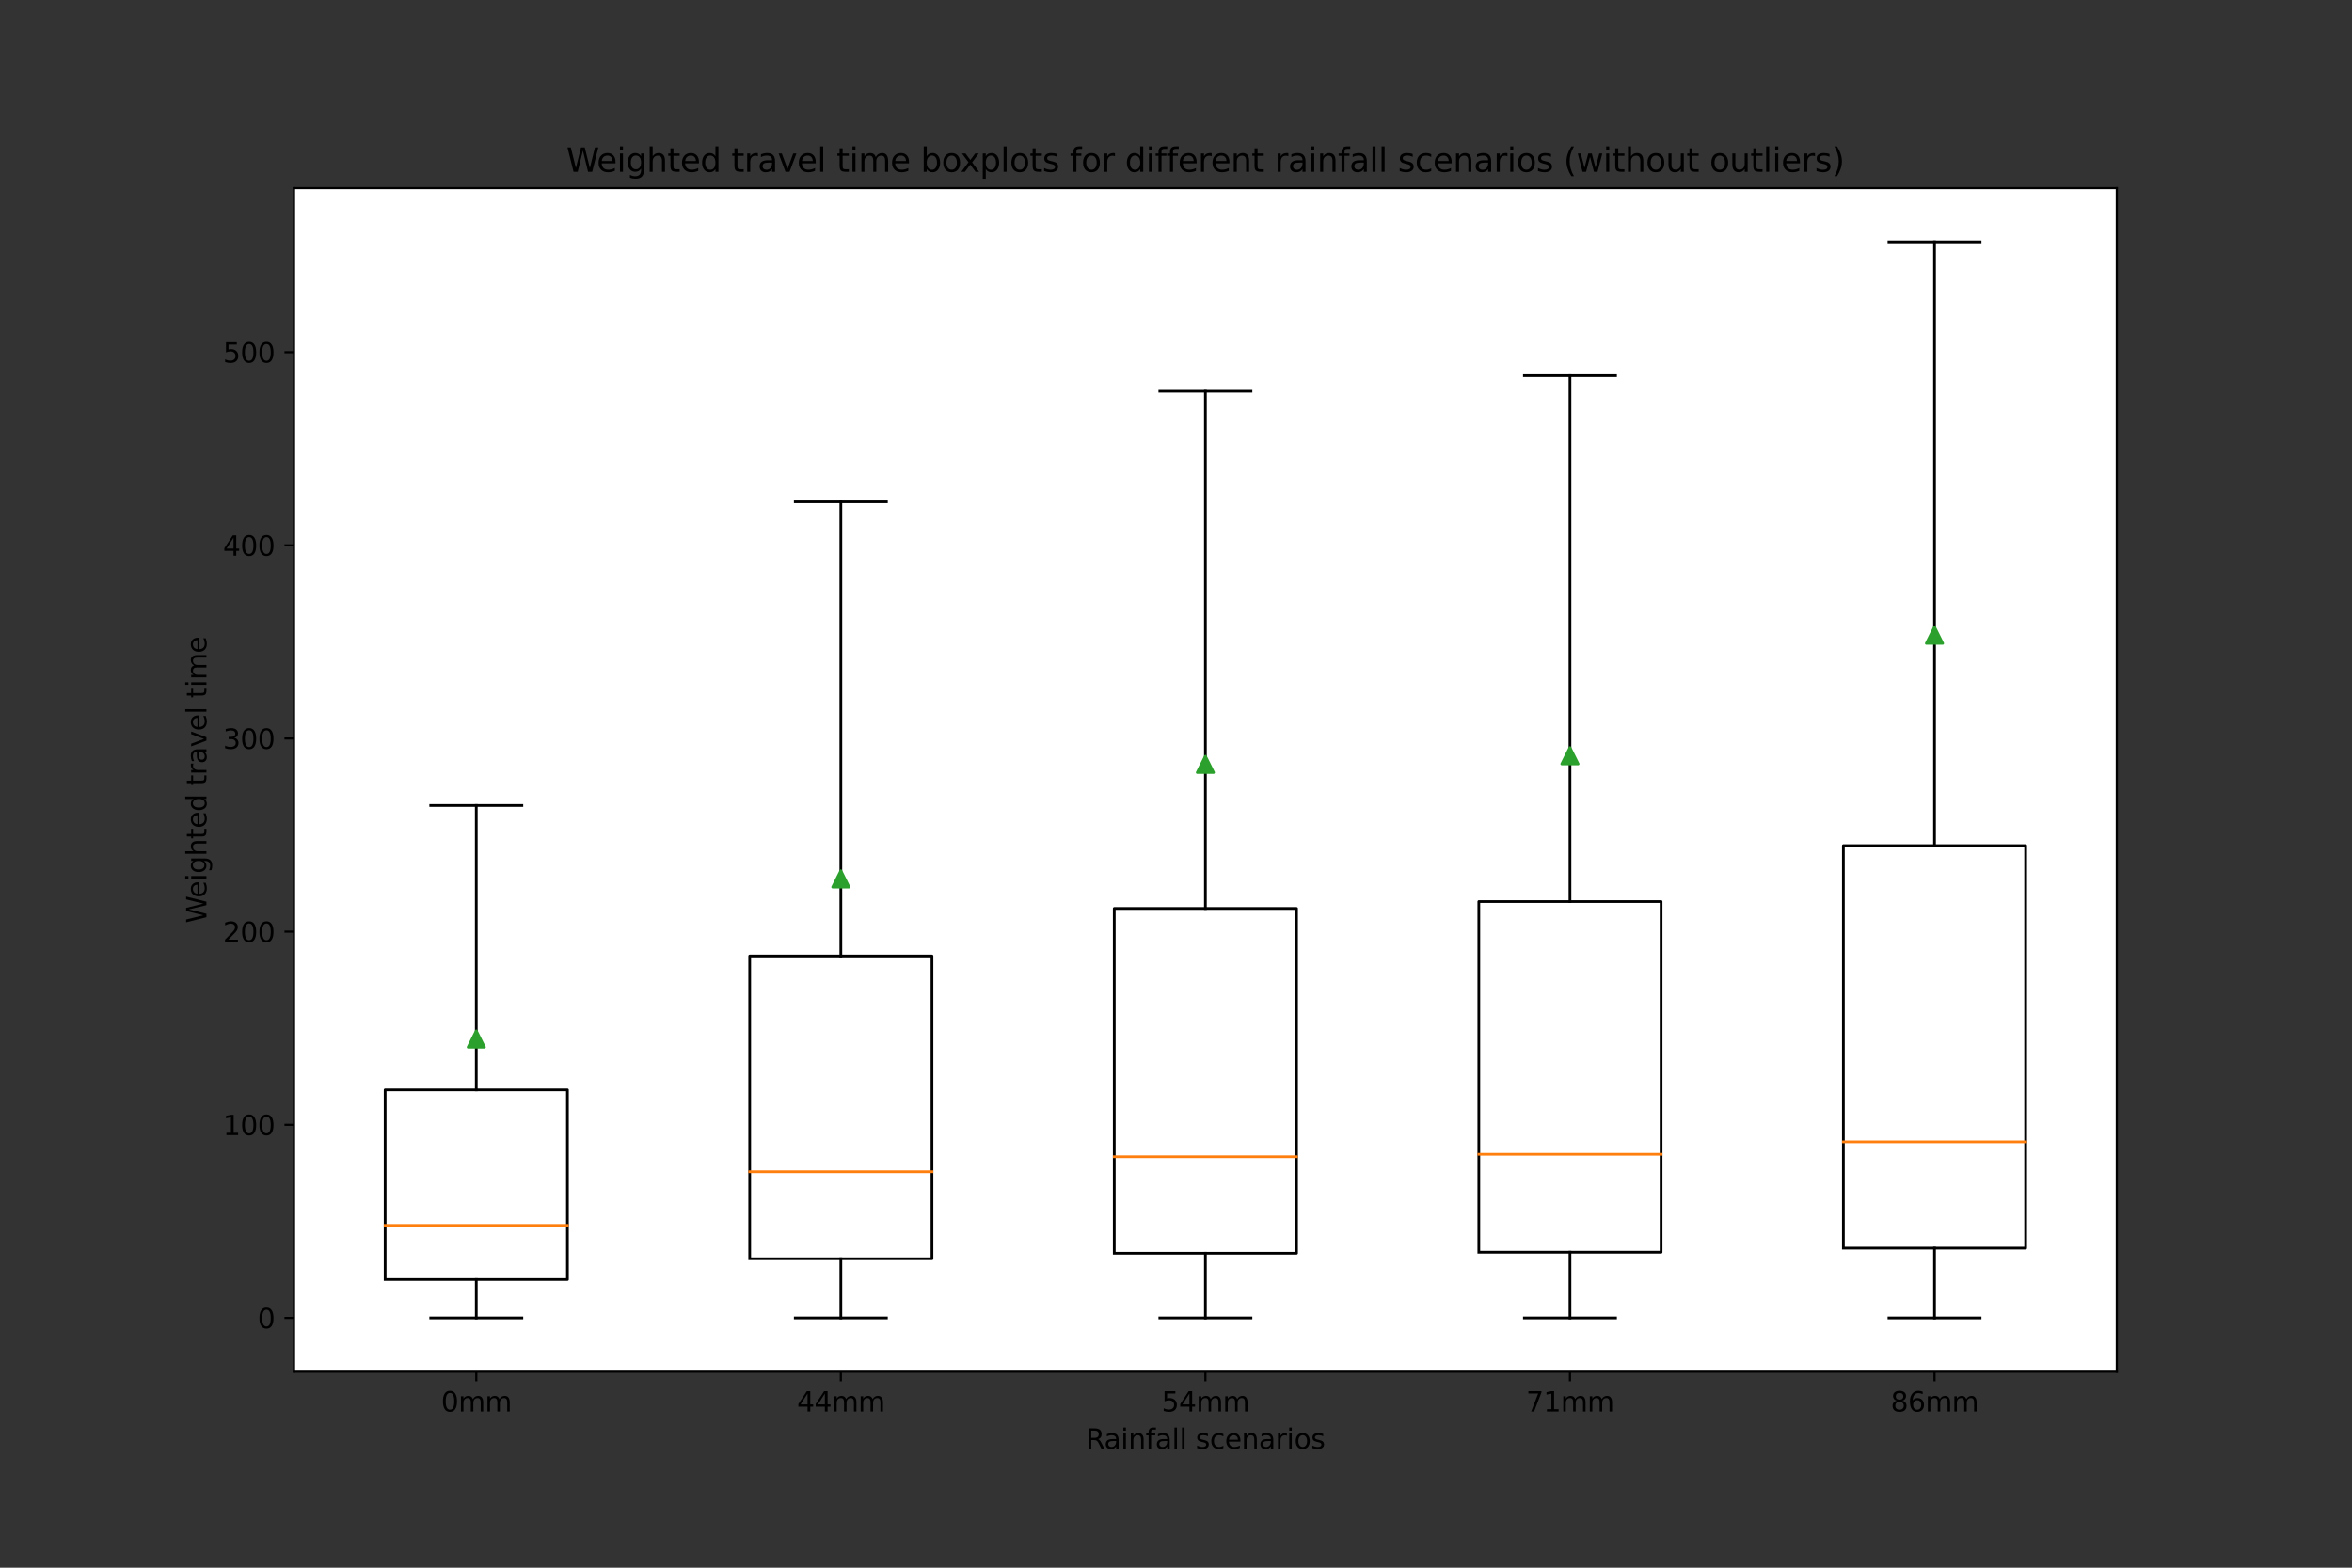 <svg xmlns="http://www.w3.org/2000/svg" xmlns:xlink="http://www.w3.org/1999/xlink" width="1152" height="768" version="1.1" viewBox="0 0 864 576"><rect x="0" y="0" width="864" height="576" fill="#333333" stroke="none"/><defs><style type="text/css">*{stroke-linecap:butt;stroke-linejoin:round}</style></defs><g id="figure_1"><g id="patch_1"><path d="M 0 576 L 864 576 L 864 0 L 0 0 z" style="fill:none"/></g><g id="axes_1"><g id="patch_2"><path d="M 108 504 L 777.6 504 L 777.6 69.12 L 108 69.12 z" style="fill:#fff"/></g><g id="matplotlib.axis_1"><g id="xtick_1"><g id="line2d_1"><defs><path id="m47d820e6d0" d="M 0 0 L 0 3.5" style="stroke:#000;stroke-width:.8"/></defs><g><use style="stroke:#000;stroke-width:.8" x="174.96" y="504" xlink:href="#m47d820e6d0"/></g></g><g id="text_1"><g transform="translate(162.038 518.598)scale(0.1 -0.1)"><defs><path id="DejaVuSans-30" d="M 2034 4250 Q 1547 4250 1301 3770 Q 1056 3291 1056 2328 Q 1056 1369 1301 889 Q 1547 409 2034 409 Q 2525 409 2770 889 Q 3016 1369 3016 2328 Q 3016 3291 2770 3770 Q 2525 4250 2034 4250 z M 2034 4750 Q 2819 4750 3233 4129 Q 3647 3509 3647 2328 Q 3647 1150 3233 529 Q 2819 -91 2034 -91 Q 1250 -91 836 529 Q 422 1150 422 2328 Q 422 3509 836 4129 Q 1250 4750 2034 4750 z" transform="scale(0.016)"/><path id="DejaVuSans-6d" d="M 3328 2828 Q 3544 3216 3844 3400 Q 4144 3584 4550 3584 Q 5097 3584 5394 3201 Q 5691 2819 5691 2113 L 5691 0 L 5113 0 L 5113 2094 Q 5113 2597 4934 2840 Q 4756 3084 4391 3084 Q 3944 3084 3684 2787 Q 3425 2491 3425 1978 L 3425 0 L 2847 0 L 2847 2094 Q 2847 2600 2669 2842 Q 2491 3084 2119 3084 Q 1678 3084 1418 2786 Q 1159 2488 1159 1978 L 1159 0 L 581 0 L 581 3500 L 1159 3500 L 1159 2956 Q 1356 3278 1631 3431 Q 1906 3584 2284 3584 Q 2666 3584 2933 3390 Q 3200 3197 3328 2828 z" transform="scale(0.016)"/></defs><use xlink:href="#DejaVuSans-30"/><use x="63.623" xlink:href="#DejaVuSans-6d"/><use x="161.035" xlink:href="#DejaVuSans-6d"/></g></g></g><g id="xtick_2"><g id="line2d_2"><g><use style="stroke:#000;stroke-width:.8" x="308.88" y="504" xlink:href="#m47d820e6d0"/></g></g><g id="text_2"><g transform="translate(292.777 518.598)scale(0.1 -0.1)"><defs><path id="DejaVuSans-34" d="M 2419 4116 L 825 1625 L 2419 1625 L 2419 4116 z M 2253 4666 L 3047 4666 L 3047 1625 L 3713 1625 L 3713 1100 L 3047 1100 L 3047 0 L 2419 0 L 2419 1100 L 313 1100 L 313 1709 L 2253 4666 z" transform="scale(0.016)"/></defs><use xlink:href="#DejaVuSans-34"/><use x="63.623" xlink:href="#DejaVuSans-34"/><use x="127.246" xlink:href="#DejaVuSans-6d"/><use x="224.658" xlink:href="#DejaVuSans-6d"/></g></g></g><g id="xtick_3"><g id="line2d_3"><g><use style="stroke:#000;stroke-width:.8" x="442.8" y="504" xlink:href="#m47d820e6d0"/></g></g><g id="text_3"><g transform="translate(426.697 518.598)scale(0.1 -0.1)"><defs><path id="DejaVuSans-35" d="M 691 4666 L 3169 4666 L 3169 4134 L 1269 4134 L 1269 2991 Q 1406 3038 1543 3061 Q 1681 3084 1819 3084 Q 2600 3084 3056 2656 Q 3513 2228 3513 1497 Q 3513 744 3044 326 Q 2575 -91 1722 -91 Q 1428 -91 1123 -41 Q 819 9 494 109 L 494 744 Q 775 591 1075 516 Q 1375 441 1709 441 Q 2250 441 2565 725 Q 2881 1009 2881 1497 Q 2881 1984 2565 2268 Q 2250 2553 1709 2553 Q 1456 2553 1204 2497 Q 953 2441 691 2322 L 691 4666 z" transform="scale(0.016)"/></defs><use xlink:href="#DejaVuSans-35"/><use x="63.623" xlink:href="#DejaVuSans-34"/><use x="127.246" xlink:href="#DejaVuSans-6d"/><use x="224.658" xlink:href="#DejaVuSans-6d"/></g></g></g><g id="xtick_4"><g id="line2d_4"><g><use style="stroke:#000;stroke-width:.8" x="576.72" y="504" xlink:href="#m47d820e6d0"/></g></g><g id="text_4"><g transform="translate(560.617 518.598)scale(0.1 -0.1)"><defs><path id="DejaVuSans-37" d="M 525 4666 L 3525 4666 L 3525 4397 L 1831 0 L 1172 0 L 2766 4134 L 525 4134 L 525 4666 z" transform="scale(0.016)"/><path id="DejaVuSans-31" d="M 794 531 L 1825 531 L 1825 4091 L 703 3866 L 703 4441 L 1819 4666 L 2450 4666 L 2450 531 L 3481 531 L 3481 0 L 794 0 L 794 531 z" transform="scale(0.016)"/></defs><use xlink:href="#DejaVuSans-37"/><use x="63.623" xlink:href="#DejaVuSans-31"/><use x="127.246" xlink:href="#DejaVuSans-6d"/><use x="224.658" xlink:href="#DejaVuSans-6d"/></g></g></g><g id="xtick_5"><g id="line2d_5"><g><use style="stroke:#000;stroke-width:.8" x="710.64" y="504" xlink:href="#m47d820e6d0"/></g></g><g id="text_5"><g transform="translate(694.537 518.598)scale(0.1 -0.1)"><defs><path id="DejaVuSans-38" d="M 2034 2216 Q 1584 2216 1326 1975 Q 1069 1734 1069 1313 Q 1069 891 1326 650 Q 1584 409 2034 409 Q 2484 409 2743 651 Q 3003 894 3003 1313 Q 3003 1734 2745 1975 Q 2488 2216 2034 2216 z M 1403 2484 Q 997 2584 770 2862 Q 544 3141 544 3541 Q 544 4100 942 4425 Q 1341 4750 2034 4750 Q 2731 4750 3128 4425 Q 3525 4100 3525 3541 Q 3525 3141 3298 2862 Q 3072 2584 2669 2484 Q 3125 2378 3379 2068 Q 3634 1759 3634 1313 Q 3634 634 3220 271 Q 2806 -91 2034 -91 Q 1263 -91 848 271 Q 434 634 434 1313 Q 434 1759 690 2068 Q 947 2378 1403 2484 z M 1172 3481 Q 1172 3119 1398 2916 Q 1625 2713 2034 2713 Q 2441 2713 2670 2916 Q 2900 3119 2900 3481 Q 2900 3844 2670 4047 Q 2441 4250 2034 4250 Q 1625 4250 1398 4047 Q 1172 3844 1172 3481 z" transform="scale(0.016)"/><path id="DejaVuSans-36" d="M 2113 2584 Q 1688 2584 1439 2293 Q 1191 2003 1191 1497 Q 1191 994 1439 701 Q 1688 409 2113 409 Q 2538 409 2786 701 Q 3034 994 3034 1497 Q 3034 2003 2786 2293 Q 2538 2584 2113 2584 z M 3366 4563 L 3366 3988 Q 3128 4100 2886 4159 Q 2644 4219 2406 4219 Q 1781 4219 1451 3797 Q 1122 3375 1075 2522 Q 1259 2794 1537 2939 Q 1816 3084 2150 3084 Q 2853 3084 3261 2657 Q 3669 2231 3669 1497 Q 3669 778 3244 343 Q 2819 -91 2113 -91 Q 1303 -91 875 529 Q 447 1150 447 2328 Q 447 3434 972 4092 Q 1497 4750 2381 4750 Q 2619 4750 2861 4703 Q 3103 4656 3366 4563 z" transform="scale(0.016)"/></defs><use xlink:href="#DejaVuSans-38"/><use x="63.623" xlink:href="#DejaVuSans-36"/><use x="127.246" xlink:href="#DejaVuSans-6d"/><use x="224.658" xlink:href="#DejaVuSans-6d"/></g></g></g><g id="text_6"><g transform="translate(398.853 532.277)scale(0.1 -0.1)"><defs><path id="DejaVuSans-52" d="M 2841 2188 Q 3044 2119 3236 1894 Q 3428 1669 3622 1275 L 4263 0 L 3584 0 L 2988 1197 Q 2756 1666 2539 1819 Q 2322 1972 1947 1972 L 1259 1972 L 1259 0 L 628 0 L 628 4666 L 2053 4666 Q 2853 4666 3247 4331 Q 3641 3997 3641 3322 Q 3641 2881 3436 2590 Q 3231 2300 2841 2188 z M 1259 4147 L 1259 2491 L 2053 2491 Q 2509 2491 2742 2702 Q 2975 2913 2975 3322 Q 2975 3731 2742 3939 Q 2509 4147 2053 4147 L 1259 4147 z" transform="scale(0.016)"/><path id="DejaVuSans-61" d="M 2194 1759 Q 1497 1759 1228 1600 Q 959 1441 959 1056 Q 959 750 1161 570 Q 1363 391 1709 391 Q 2188 391 2477 730 Q 2766 1069 2766 1631 L 2766 1759 L 2194 1759 z M 3341 1997 L 3341 0 L 2766 0 L 2766 531 Q 2569 213 2275 61 Q 1981 -91 1556 -91 Q 1019 -91 701 211 Q 384 513 384 1019 Q 384 1609 779 1909 Q 1175 2209 1959 2209 L 2766 2209 L 2766 2266 Q 2766 2663 2505 2880 Q 2244 3097 1772 3097 Q 1472 3097 1187 3025 Q 903 2953 641 2809 L 641 3341 Q 956 3463 1253 3523 Q 1550 3584 1831 3584 Q 2591 3584 2966 3190 Q 3341 2797 3341 1997 z" transform="scale(0.016)"/><path id="DejaVuSans-69" d="M 603 3500 L 1178 3500 L 1178 0 L 603 0 L 603 3500 z M 603 4863 L 1178 4863 L 1178 4134 L 603 4134 L 603 4863 z" transform="scale(0.016)"/><path id="DejaVuSans-6e" d="M 3513 2113 L 3513 0 L 2938 0 L 2938 2094 Q 2938 2591 2744 2837 Q 2550 3084 2163 3084 Q 1697 3084 1428 2787 Q 1159 2491 1159 1978 L 1159 0 L 581 0 L 581 3500 L 1159 3500 L 1159 2956 Q 1366 3272 1645 3428 Q 1925 3584 2291 3584 Q 2894 3584 3203 3211 Q 3513 2838 3513 2113 z" transform="scale(0.016)"/><path id="DejaVuSans-66" d="M 2375 4863 L 2375 4384 L 1825 4384 Q 1516 4384 1395 4259 Q 1275 4134 1275 3809 L 1275 3500 L 2222 3500 L 2222 3053 L 1275 3053 L 1275 0 L 697 0 L 697 3053 L 147 3053 L 147 3500 L 697 3500 L 697 3744 Q 697 4328 969 4595 Q 1241 4863 1831 4863 L 2375 4863 z" transform="scale(0.016)"/><path id="DejaVuSans-6c" d="M 603 4863 L 1178 4863 L 1178 0 L 603 0 L 603 4863 z" transform="scale(0.016)"/><path id="DejaVuSans-20" transform="scale(0.016)"/><path id="DejaVuSans-73" d="M 2834 3397 L 2834 2853 Q 2591 2978 2328 3040 Q 2066 3103 1784 3103 Q 1356 3103 1142 2972 Q 928 2841 928 2578 Q 928 2378 1081 2264 Q 1234 2150 1697 2047 L 1894 2003 Q 2506 1872 2764 1633 Q 3022 1394 3022 966 Q 3022 478 2636 193 Q 2250 -91 1575 -91 Q 1294 -91 989 -36 Q 684 19 347 128 L 347 722 Q 666 556 975 473 Q 1284 391 1588 391 Q 1994 391 2212 530 Q 2431 669 2431 922 Q 2431 1156 2273 1281 Q 2116 1406 1581 1522 L 1381 1569 Q 847 1681 609 1914 Q 372 2147 372 2553 Q 372 3047 722 3315 Q 1072 3584 1716 3584 Q 2034 3584 2315 3537 Q 2597 3491 2834 3397 z" transform="scale(0.016)"/><path id="DejaVuSans-63" d="M 3122 3366 L 3122 2828 Q 2878 2963 2633 3030 Q 2388 3097 2138 3097 Q 1578 3097 1268 2742 Q 959 2388 959 1747 Q 959 1106 1268 751 Q 1578 397 2138 397 Q 2388 397 2633 464 Q 2878 531 3122 666 L 3122 134 Q 2881 22 2623 -34 Q 2366 -91 2075 -91 Q 1284 -91 818 406 Q 353 903 353 1747 Q 353 2603 823 3093 Q 1294 3584 2113 3584 Q 2378 3584 2631 3529 Q 2884 3475 3122 3366 z" transform="scale(0.016)"/><path id="DejaVuSans-65" d="M 3597 1894 L 3597 1613 L 953 1613 Q 991 1019 1311 708 Q 1631 397 2203 397 Q 2534 397 2845 478 Q 3156 559 3463 722 L 3463 178 Q 3153 47 2828 -22 Q 2503 -91 2169 -91 Q 1331 -91 842 396 Q 353 884 353 1716 Q 353 2575 817 3079 Q 1281 3584 2069 3584 Q 2775 3584 3186 3129 Q 3597 2675 3597 1894 z M 3022 2063 Q 3016 2534 2758 2815 Q 2500 3097 2075 3097 Q 1594 3097 1305 2825 Q 1016 2553 972 2059 L 3022 2063 z" transform="scale(0.016)"/><path id="DejaVuSans-72" d="M 2631 2963 Q 2534 3019 2420 3045 Q 2306 3072 2169 3072 Q 1681 3072 1420 2755 Q 1159 2438 1159 1844 L 1159 0 L 581 0 L 581 3500 L 1159 3500 L 1159 2956 Q 1341 3275 1631 3429 Q 1922 3584 2338 3584 Q 2397 3584 2469 3576 Q 2541 3569 2628 3553 L 2631 2963 z" transform="scale(0.016)"/><path id="DejaVuSans-6f" d="M 1959 3097 Q 1497 3097 1228 2736 Q 959 2375 959 1747 Q 959 1119 1226 758 Q 1494 397 1959 397 Q 2419 397 2687 759 Q 2956 1122 2956 1747 Q 2956 2369 2687 2733 Q 2419 3097 1959 3097 z M 1959 3584 Q 2709 3584 3137 3096 Q 3566 2609 3566 1747 Q 3566 888 3137 398 Q 2709 -91 1959 -91 Q 1206 -91 779 398 Q 353 888 353 1747 Q 353 2609 779 3096 Q 1206 3584 1959 3584 z" transform="scale(0.016)"/></defs><use xlink:href="#DejaVuSans-52"/><use x="67.232" xlink:href="#DejaVuSans-61"/><use x="128.512" xlink:href="#DejaVuSans-69"/><use x="156.295" xlink:href="#DejaVuSans-6e"/><use x="219.674" xlink:href="#DejaVuSans-66"/><use x="254.879" xlink:href="#DejaVuSans-61"/><use x="316.158" xlink:href="#DejaVuSans-6c"/><use x="343.941" xlink:href="#DejaVuSans-6c"/><use x="371.725" xlink:href="#DejaVuSans-20"/><use x="403.512" xlink:href="#DejaVuSans-73"/><use x="455.611" xlink:href="#DejaVuSans-63"/><use x="510.592" xlink:href="#DejaVuSans-65"/><use x="572.115" xlink:href="#DejaVuSans-6e"/><use x="635.494" xlink:href="#DejaVuSans-61"/><use x="696.773" xlink:href="#DejaVuSans-72"/><use x="737.887" xlink:href="#DejaVuSans-69"/><use x="765.67" xlink:href="#DejaVuSans-6f"/><use x="826.852" xlink:href="#DejaVuSans-73"/></g></g></g><g id="matplotlib.axis_2"><g id="ytick_1"><g id="line2d_6"><defs><path id="m24c59dc4fb" d="M 0 0 L -3.5 0" style="stroke:#000;stroke-width:.8"/></defs><g><use style="stroke:#000;stroke-width:.8" x="108" y="484.233" xlink:href="#m24c59dc4fb"/></g></g><g id="text_7"><g transform="translate(94.638 488.032)scale(0.1 -0.1)"><use xlink:href="#DejaVuSans-30"/></g></g></g><g id="ytick_2"><g id="line2d_7"><g><use style="stroke:#000;stroke-width:.8" x="108" y="413.269" xlink:href="#m24c59dc4fb"/></g></g><g id="text_8"><g transform="translate(81.912 417.068)scale(0.1 -0.1)"><use xlink:href="#DejaVuSans-31"/><use x="63.623" xlink:href="#DejaVuSans-30"/><use x="127.246" xlink:href="#DejaVuSans-30"/></g></g></g><g id="ytick_3"><g id="line2d_8"><g><use style="stroke:#000;stroke-width:.8" x="108" y="342.305" xlink:href="#m24c59dc4fb"/></g></g><g id="text_9"><g transform="translate(81.912 346.104)scale(0.1 -0.1)"><defs><path id="DejaVuSans-32" d="M 1228 531 L 3431 531 L 3431 0 L 469 0 L 469 531 Q 828 903 1448 1529 Q 2069 2156 2228 2338 Q 2531 2678 2651 2914 Q 2772 3150 2772 3378 Q 2772 3750 2511 3984 Q 2250 4219 1831 4219 Q 1534 4219 1204 4116 Q 875 4013 500 3803 L 500 4441 Q 881 4594 1212 4672 Q 1544 4750 1819 4750 Q 2544 4750 2975 4387 Q 3406 4025 3406 3419 Q 3406 3131 3298 2873 Q 3191 2616 2906 2266 Q 2828 2175 2409 1742 Q 1991 1309 1228 531 z" transform="scale(0.016)"/></defs><use xlink:href="#DejaVuSans-32"/><use x="63.623" xlink:href="#DejaVuSans-30"/><use x="127.246" xlink:href="#DejaVuSans-30"/></g></g></g><g id="ytick_4"><g id="line2d_9"><g><use style="stroke:#000;stroke-width:.8" x="108" y="271.34" xlink:href="#m24c59dc4fb"/></g></g><g id="text_10"><g transform="translate(81.912 275.14)scale(0.1 -0.1)"><defs><path id="DejaVuSans-33" d="M 2597 2516 Q 3050 2419 3304 2112 Q 3559 1806 3559 1356 Q 3559 666 3084 287 Q 2609 -91 1734 -91 Q 1441 -91 1130 -33 Q 819 25 488 141 L 488 750 Q 750 597 1062 519 Q 1375 441 1716 441 Q 2309 441 2620 675 Q 2931 909 2931 1356 Q 2931 1769 2642 2001 Q 2353 2234 1838 2234 L 1294 2234 L 1294 2753 L 1863 2753 Q 2328 2753 2575 2939 Q 2822 3125 2822 3475 Q 2822 3834 2567 4026 Q 2313 4219 1838 4219 Q 1578 4219 1281 4162 Q 984 4106 628 3988 L 628 4550 Q 988 4650 1302 4700 Q 1616 4750 1894 4750 Q 2613 4750 3031 4423 Q 3450 4097 3450 3541 Q 3450 3153 3228 2886 Q 3006 2619 2597 2516 z" transform="scale(0.016)"/></defs><use xlink:href="#DejaVuSans-33"/><use x="63.623" xlink:href="#DejaVuSans-30"/><use x="127.246" xlink:href="#DejaVuSans-30"/></g></g></g><g id="ytick_5"><g id="line2d_10"><g><use style="stroke:#000;stroke-width:.8" x="108" y="200.376" xlink:href="#m24c59dc4fb"/></g></g><g id="text_11"><g transform="translate(81.912 204.176)scale(0.1 -0.1)"><use xlink:href="#DejaVuSans-34"/><use x="63.623" xlink:href="#DejaVuSans-30"/><use x="127.246" xlink:href="#DejaVuSans-30"/></g></g></g><g id="ytick_6"><g id="line2d_11"><g><use style="stroke:#000;stroke-width:.8" x="108" y="129.412" xlink:href="#m24c59dc4fb"/></g></g><g id="text_12"><g transform="translate(81.912 133.212)scale(0.1 -0.1)"><use xlink:href="#DejaVuSans-35"/><use x="63.623" xlink:href="#DejaVuSans-30"/><use x="127.246" xlink:href="#DejaVuSans-30"/></g></g></g><g id="text_13"><g transform="translate(75.833 339.208)rotate(-90)scale(0.1 -0.1)"><defs><path id="DejaVuSans-57" d="M 213 4666 L 850 4666 L 1831 722 L 2809 4666 L 3519 4666 L 4500 722 L 5478 4666 L 6119 4666 L 4947 0 L 4153 0 L 3169 4050 L 2175 0 L 1381 0 L 213 4666 z" transform="scale(0.016)"/><path id="DejaVuSans-67" d="M 2906 1791 Q 2906 2416 2648 2759 Q 2391 3103 1925 3103 Q 1463 3103 1205 2759 Q 947 2416 947 1791 Q 947 1169 1205 825 Q 1463 481 1925 481 Q 2391 481 2648 825 Q 2906 1169 2906 1791 z M 3481 434 Q 3481 -459 3084 -895 Q 2688 -1331 1869 -1331 Q 1566 -1331 1297 -1286 Q 1028 -1241 775 -1147 L 775 -588 Q 1028 -725 1275 -790 Q 1522 -856 1778 -856 Q 2344 -856 2625 -561 Q 2906 -266 2906 331 L 2906 616 Q 2728 306 2450 153 Q 2172 0 1784 0 Q 1141 0 747 490 Q 353 981 353 1791 Q 353 2603 747 3093 Q 1141 3584 1784 3584 Q 2172 3584 2450 3431 Q 2728 3278 2906 2969 L 2906 3500 L 3481 3500 L 3481 434 z" transform="scale(0.016)"/><path id="DejaVuSans-68" d="M 3513 2113 L 3513 0 L 2938 0 L 2938 2094 Q 2938 2591 2744 2837 Q 2550 3084 2163 3084 Q 1697 3084 1428 2787 Q 1159 2491 1159 1978 L 1159 0 L 581 0 L 581 4863 L 1159 4863 L 1159 2956 Q 1366 3272 1645 3428 Q 1925 3584 2291 3584 Q 2894 3584 3203 3211 Q 3513 2838 3513 2113 z" transform="scale(0.016)"/><path id="DejaVuSans-74" d="M 1172 4494 L 1172 3500 L 2356 3500 L 2356 3053 L 1172 3053 L 1172 1153 Q 1172 725 1289 603 Q 1406 481 1766 481 L 2356 481 L 2356 0 L 1766 0 Q 1100 0 847 248 Q 594 497 594 1153 L 594 3053 L 172 3053 L 172 3500 L 594 3500 L 594 4494 L 1172 4494 z" transform="scale(0.016)"/><path id="DejaVuSans-64" d="M 2906 2969 L 2906 4863 L 3481 4863 L 3481 0 L 2906 0 L 2906 525 Q 2725 213 2448 61 Q 2172 -91 1784 -91 Q 1150 -91 751 415 Q 353 922 353 1747 Q 353 2572 751 3078 Q 1150 3584 1784 3584 Q 2172 3584 2448 3432 Q 2725 3281 2906 2969 z M 947 1747 Q 947 1113 1208 752 Q 1469 391 1925 391 Q 2381 391 2643 752 Q 2906 1113 2906 1747 Q 2906 2381 2643 2742 Q 2381 3103 1925 3103 Q 1469 3103 1208 2742 Q 947 2381 947 1747 z" transform="scale(0.016)"/><path id="DejaVuSans-76" d="M 191 3500 L 800 3500 L 1894 563 L 2988 3500 L 3597 3500 L 2284 0 L 1503 0 L 191 3500 z" transform="scale(0.016)"/></defs><use xlink:href="#DejaVuSans-57"/><use x="93.002" xlink:href="#DejaVuSans-65"/><use x="154.525" xlink:href="#DejaVuSans-69"/><use x="182.309" xlink:href="#DejaVuSans-67"/><use x="245.785" xlink:href="#DejaVuSans-68"/><use x="309.164" xlink:href="#DejaVuSans-74"/><use x="348.373" xlink:href="#DejaVuSans-65"/><use x="409.896" xlink:href="#DejaVuSans-64"/><use x="473.373" xlink:href="#DejaVuSans-20"/><use x="505.16" xlink:href="#DejaVuSans-74"/><use x="544.369" xlink:href="#DejaVuSans-72"/><use x="585.482" xlink:href="#DejaVuSans-61"/><use x="646.762" xlink:href="#DejaVuSans-76"/><use x="705.941" xlink:href="#DejaVuSans-65"/><use x="767.465" xlink:href="#DejaVuSans-6c"/><use x="795.248" xlink:href="#DejaVuSans-20"/><use x="827.035" xlink:href="#DejaVuSans-74"/><use x="866.244" xlink:href="#DejaVuSans-69"/><use x="894.027" xlink:href="#DejaVuSans-6d"/><use x="991.439" xlink:href="#DejaVuSans-65"/></g></g></g><g id="line2d_12"><path d="M 141.48 470.117 L 208.44 470.117 L 208.44 400.451 L 141.48 400.451 L 141.48 470.117" clip-path="url(#p8a1480845d)" style="fill:none;stroke:#000;stroke-linecap:square"/></g><g id="line2d_13"><path d="M 174.96 470.117 L 174.96 484.233" clip-path="url(#p8a1480845d)" style="fill:none;stroke:#000;stroke-linecap:square"/></g><g id="line2d_14"><path d="M 174.96 400.451 L 174.96 295.952" clip-path="url(#p8a1480845d)" style="fill:none;stroke:#000;stroke-linecap:square"/></g><g id="line2d_15"><path d="M 158.22 484.233 L 191.7 484.233" clip-path="url(#p8a1480845d)" style="fill:none;stroke:#000;stroke-linecap:square"/></g><g id="line2d_16"><path d="M 158.22 295.952 L 191.7 295.952" clip-path="url(#p8a1480845d)" style="fill:none;stroke:#000;stroke-linecap:square"/></g><g id="line2d_17"><path d="M 275.4 462.495 L 342.36 462.495 L 342.36 351.246 L 275.4 351.246 L 275.4 462.495" clip-path="url(#p8a1480845d)" style="fill:none;stroke:#000;stroke-linecap:square"/></g><g id="line2d_18"><path d="M 308.88 462.495 L 308.88 484.233" clip-path="url(#p8a1480845d)" style="fill:none;stroke:#000;stroke-linecap:square"/></g><g id="line2d_19"><path d="M 308.88 351.246 L 308.88 184.372" clip-path="url(#p8a1480845d)" style="fill:none;stroke:#000;stroke-linecap:square"/></g><g id="line2d_20"><path d="M 292.14 484.233 L 325.62 484.233" clip-path="url(#p8a1480845d)" style="fill:none;stroke:#000;stroke-linecap:square"/></g><g id="line2d_21"><path d="M 292.14 184.372 L 325.62 184.372" clip-path="url(#p8a1480845d)" style="fill:none;stroke:#000;stroke-linecap:square"/></g><g id="line2d_22"><path d="M 409.32 460.46 L 476.28 460.46 L 476.28 333.781 L 409.32 333.781 L 409.32 460.46" clip-path="url(#p8a1480845d)" style="fill:none;stroke:#000;stroke-linecap:square"/></g><g id="line2d_23"><path d="M 442.8 460.46 L 442.8 484.233" clip-path="url(#p8a1480845d)" style="fill:none;stroke:#000;stroke-linecap:square"/></g><g id="line2d_24"><path d="M 442.8 333.781 L 442.8 143.762" clip-path="url(#p8a1480845d)" style="fill:none;stroke:#000;stroke-linecap:square"/></g><g id="line2d_25"><path d="M 426.06 484.233 L 459.54 484.233" clip-path="url(#p8a1480845d)" style="fill:none;stroke:#000;stroke-linecap:square"/></g><g id="line2d_26"><path d="M 426.06 143.762 L 459.54 143.762" clip-path="url(#p8a1480845d)" style="fill:none;stroke:#000;stroke-linecap:square"/></g><g id="line2d_27"><path d="M 543.24 460.084 L 610.2 460.084 L 610.2 331.263 L 543.24 331.263 L 543.24 460.084" clip-path="url(#p8a1480845d)" style="fill:none;stroke:#000;stroke-linecap:square"/></g><g id="line2d_28"><path d="M 576.72 460.084 L 576.72 484.233" clip-path="url(#p8a1480845d)" style="fill:none;stroke:#000;stroke-linecap:square"/></g><g id="line2d_29"><path d="M 576.72 331.263 L 576.72 138.032" clip-path="url(#p8a1480845d)" style="fill:none;stroke:#000;stroke-linecap:square"/></g><g id="line2d_30"><path d="M 559.98 484.233 L 593.46 484.233" clip-path="url(#p8a1480845d)" style="fill:none;stroke:#000;stroke-linecap:square"/></g><g id="line2d_31"><path d="M 559.98 138.032 L 593.46 138.032" clip-path="url(#p8a1480845d)" style="fill:none;stroke:#000;stroke-linecap:square"/></g><g id="line2d_32"><path d="M 677.16 458.588 L 744.12 458.588 L 744.12 310.707 L 677.16 310.707 L 677.16 458.588" clip-path="url(#p8a1480845d)" style="fill:none;stroke:#000;stroke-linecap:square"/></g><g id="line2d_33"><path d="M 710.64 458.588 L 710.64 484.233" clip-path="url(#p8a1480845d)" style="fill:none;stroke:#000;stroke-linecap:square"/></g><g id="line2d_34"><path d="M 710.64 310.707 L 710.64 88.887" clip-path="url(#p8a1480845d)" style="fill:none;stroke:#000;stroke-linecap:square"/></g><g id="line2d_35"><path d="M 693.9 484.233 L 727.38 484.233" clip-path="url(#p8a1480845d)" style="fill:none;stroke:#000;stroke-linecap:square"/></g><g id="line2d_36"><path d="M 693.9 88.887 L 727.38 88.887" clip-path="url(#p8a1480845d)" style="fill:none;stroke:#000;stroke-linecap:square"/></g><g id="line2d_37"><path d="M 141.48 450.231 L 208.44 450.231" clip-path="url(#p8a1480845d)" style="fill:none;stroke:#ff7f0e;stroke-linecap:square"/></g><g id="line2d_38"><defs><path id="m520369f9a5" d="M 0 -3 L -3 3 L 3 3 z" style="stroke:#2ca02c;stroke-linejoin:miter"/></defs><g clip-path="url(#p8a1480845d)"><use style="fill:#2ca02c;stroke:#2ca02c;stroke-linejoin:miter" x="174.96" y="381.753" xlink:href="#m520369f9a5"/></g></g><g id="line2d_39"><path d="M 275.4 430.528 L 342.36 430.528" clip-path="url(#p8a1480845d)" style="fill:none;stroke:#ff7f0e;stroke-linecap:square"/></g><g id="line2d_40"><g clip-path="url(#p8a1480845d)"><use style="fill:#2ca02c;stroke:#2ca02c;stroke-linejoin:miter" x="308.88" y="322.923" xlink:href="#m520369f9a5"/></g></g><g id="line2d_41"><path d="M 409.32 425.008 L 476.28 425.008" clip-path="url(#p8a1480845d)" style="fill:none;stroke:#ff7f0e;stroke-linecap:square"/></g><g id="line2d_42"><g clip-path="url(#p8a1480845d)"><use style="fill:#2ca02c;stroke:#2ca02c;stroke-linejoin:miter" x="442.8" y="280.848" xlink:href="#m520369f9a5"/></g></g><g id="line2d_43"><path d="M 543.24 424.113 L 610.2 424.113" clip-path="url(#p8a1480845d)" style="fill:none;stroke:#ff7f0e;stroke-linecap:square"/></g><g id="line2d_44"><g clip-path="url(#p8a1480845d)"><use style="fill:#2ca02c;stroke:#2ca02c;stroke-linejoin:miter" x="576.72" y="277.683" xlink:href="#m520369f9a5"/></g></g><g id="line2d_45"><path d="M 677.16 419.552 L 744.12 419.552" clip-path="url(#p8a1480845d)" style="fill:none;stroke:#ff7f0e;stroke-linecap:square"/></g><g id="line2d_46"><g clip-path="url(#p8a1480845d)"><use style="fill:#2ca02c;stroke:#2ca02c;stroke-linejoin:miter" x="710.64" y="233.407" xlink:href="#m520369f9a5"/></g></g><g id="patch_3"><path d="M 108 504 L 108 69.12" style="fill:none;stroke:#000;stroke-linecap:square;stroke-linejoin:miter;stroke-width:.8"/></g><g id="patch_4"><path d="M 777.6 504 L 777.6 69.12" style="fill:none;stroke:#000;stroke-linecap:square;stroke-linejoin:miter;stroke-width:.8"/></g><g id="patch_5"><path d="M 108 504 L 777.6 504" style="fill:none;stroke:#000;stroke-linecap:square;stroke-linejoin:miter;stroke-width:.8"/></g><g id="patch_6"><path d="M 108 69.12 L 777.6 69.12" style="fill:none;stroke:#000;stroke-linecap:square;stroke-linejoin:miter;stroke-width:.8"/></g><g id="text_14"><g transform="translate(208.042 63.12)scale(0.12 -0.12)"><defs><path id="DejaVuSans-62" d="M 3116 1747 Q 3116 2381 2855 2742 Q 2594 3103 2138 3103 Q 1681 3103 1420 2742 Q 1159 2381 1159 1747 Q 1159 1113 1420 752 Q 1681 391 2138 391 Q 2594 391 2855 752 Q 3116 1113 3116 1747 z M 1159 2969 Q 1341 3281 1617 3432 Q 1894 3584 2278 3584 Q 2916 3584 3314 3078 Q 3713 2572 3713 1747 Q 3713 922 3314 415 Q 2916 -91 2278 -91 Q 1894 -91 1617 61 Q 1341 213 1159 525 L 1159 0 L 581 0 L 581 4863 L 1159 4863 L 1159 2969 z" transform="scale(0.016)"/><path id="DejaVuSans-78" d="M 3513 3500 L 2247 1797 L 3578 0 L 2900 0 L 1881 1375 L 863 0 L 184 0 L 1544 1831 L 300 3500 L 978 3500 L 1906 2253 L 2834 3500 L 3513 3500 z" transform="scale(0.016)"/><path id="DejaVuSans-70" d="M 1159 525 L 1159 -1331 L 581 -1331 L 581 3500 L 1159 3500 L 1159 2969 Q 1341 3281 1617 3432 Q 1894 3584 2278 3584 Q 2916 3584 3314 3078 Q 3713 2572 3713 1747 Q 3713 922 3314 415 Q 2916 -91 2278 -91 Q 1894 -91 1617 61 Q 1341 213 1159 525 z M 3116 1747 Q 3116 2381 2855 2742 Q 2594 3103 2138 3103 Q 1681 3103 1420 2742 Q 1159 2381 1159 1747 Q 1159 1113 1420 752 Q 1681 391 2138 391 Q 2594 391 2855 752 Q 3116 1113 3116 1747 z" transform="scale(0.016)"/><path id="DejaVuSans-28" d="M 1984 4856 Q 1566 4138 1362 3434 Q 1159 2731 1159 2009 Q 1159 1288 1364 580 Q 1569 -128 1984 -844 L 1484 -844 Q 1016 -109 783 600 Q 550 1309 550 2009 Q 550 2706 781 3412 Q 1013 4119 1484 4856 L 1984 4856 z" transform="scale(0.016)"/><path id="DejaVuSans-77" d="M 269 3500 L 844 3500 L 1563 769 L 2278 3500 L 2956 3500 L 3675 769 L 4391 3500 L 4966 3500 L 4050 0 L 3372 0 L 2619 2869 L 1863 0 L 1184 0 L 269 3500 z" transform="scale(0.016)"/><path id="DejaVuSans-75" d="M 544 1381 L 544 3500 L 1119 3500 L 1119 1403 Q 1119 906 1312 657 Q 1506 409 1894 409 Q 2359 409 2629 706 Q 2900 1003 2900 1516 L 2900 3500 L 3475 3500 L 3475 0 L 2900 0 L 2900 538 Q 2691 219 2414 64 Q 2138 -91 1772 -91 Q 1169 -91 856 284 Q 544 659 544 1381 z M 1991 3584 L 1991 3584 z" transform="scale(0.016)"/><path id="DejaVuSans-29" d="M 513 4856 L 1013 4856 Q 1481 4119 1714 3412 Q 1947 2706 1947 2009 Q 1947 1309 1714 600 Q 1481 -109 1013 -844 L 513 -844 Q 928 -128 1133 580 Q 1338 1288 1338 2009 Q 1338 2731 1133 3434 Q 928 4138 513 4856 z" transform="scale(0.016)"/></defs><use xlink:href="#DejaVuSans-57"/><use x="93.002" xlink:href="#DejaVuSans-65"/><use x="154.525" xlink:href="#DejaVuSans-69"/><use x="182.309" xlink:href="#DejaVuSans-67"/><use x="245.785" xlink:href="#DejaVuSans-68"/><use x="309.164" xlink:href="#DejaVuSans-74"/><use x="348.373" xlink:href="#DejaVuSans-65"/><use x="409.896" xlink:href="#DejaVuSans-64"/><use x="473.373" xlink:href="#DejaVuSans-20"/><use x="505.16" xlink:href="#DejaVuSans-74"/><use x="544.369" xlink:href="#DejaVuSans-72"/><use x="585.482" xlink:href="#DejaVuSans-61"/><use x="646.762" xlink:href="#DejaVuSans-76"/><use x="705.941" xlink:href="#DejaVuSans-65"/><use x="767.465" xlink:href="#DejaVuSans-6c"/><use x="795.248" xlink:href="#DejaVuSans-20"/><use x="827.035" xlink:href="#DejaVuSans-74"/><use x="866.244" xlink:href="#DejaVuSans-69"/><use x="894.027" xlink:href="#DejaVuSans-6d"/><use x="991.439" xlink:href="#DejaVuSans-65"/><use x="1052.963" xlink:href="#DejaVuSans-20"/><use x="1084.75" xlink:href="#DejaVuSans-62"/><use x="1148.227" xlink:href="#DejaVuSans-6f"/><use x="1206.283" xlink:href="#DejaVuSans-78"/><use x="1265.463" xlink:href="#DejaVuSans-70"/><use x="1328.939" xlink:href="#DejaVuSans-6c"/><use x="1356.723" xlink:href="#DejaVuSans-6f"/><use x="1417.904" xlink:href="#DejaVuSans-74"/><use x="1457.113" xlink:href="#DejaVuSans-73"/><use x="1509.213" xlink:href="#DejaVuSans-20"/><use x="1541" xlink:href="#DejaVuSans-66"/><use x="1576.205" xlink:href="#DejaVuSans-6f"/><use x="1637.387" xlink:href="#DejaVuSans-72"/><use x="1678.5" xlink:href="#DejaVuSans-20"/><use x="1710.287" xlink:href="#DejaVuSans-64"/><use x="1773.764" xlink:href="#DejaVuSans-69"/><use x="1801.547" xlink:href="#DejaVuSans-66"/><use x="1836.752" xlink:href="#DejaVuSans-66"/><use x="1871.957" xlink:href="#DejaVuSans-65"/><use x="1933.48" xlink:href="#DejaVuSans-72"/><use x="1972.344" xlink:href="#DejaVuSans-65"/><use x="2033.867" xlink:href="#DejaVuSans-6e"/><use x="2097.246" xlink:href="#DejaVuSans-74"/><use x="2136.455" xlink:href="#DejaVuSans-20"/><use x="2168.242" xlink:href="#DejaVuSans-72"/><use x="2209.355" xlink:href="#DejaVuSans-61"/><use x="2270.635" xlink:href="#DejaVuSans-69"/><use x="2298.418" xlink:href="#DejaVuSans-6e"/><use x="2361.797" xlink:href="#DejaVuSans-66"/><use x="2397.002" xlink:href="#DejaVuSans-61"/><use x="2458.281" xlink:href="#DejaVuSans-6c"/><use x="2486.064" xlink:href="#DejaVuSans-6c"/><use x="2513.848" xlink:href="#DejaVuSans-20"/><use x="2545.635" xlink:href="#DejaVuSans-73"/><use x="2597.734" xlink:href="#DejaVuSans-63"/><use x="2652.715" xlink:href="#DejaVuSans-65"/><use x="2714.238" xlink:href="#DejaVuSans-6e"/><use x="2777.617" xlink:href="#DejaVuSans-61"/><use x="2838.896" xlink:href="#DejaVuSans-72"/><use x="2880.01" xlink:href="#DejaVuSans-69"/><use x="2907.793" xlink:href="#DejaVuSans-6f"/><use x="2968.975" xlink:href="#DejaVuSans-73"/><use x="3021.074" xlink:href="#DejaVuSans-20"/><use x="3052.861" xlink:href="#DejaVuSans-28"/><use x="3091.875" xlink:href="#DejaVuSans-77"/><use x="3173.662" xlink:href="#DejaVuSans-69"/><use x="3201.445" xlink:href="#DejaVuSans-74"/><use x="3240.654" xlink:href="#DejaVuSans-68"/><use x="3304.033" xlink:href="#DejaVuSans-6f"/><use x="3365.215" xlink:href="#DejaVuSans-75"/><use x="3428.594" xlink:href="#DejaVuSans-74"/><use x="3467.803" xlink:href="#DejaVuSans-20"/><use x="3499.59" xlink:href="#DejaVuSans-6f"/><use x="3560.771" xlink:href="#DejaVuSans-75"/><use x="3624.15" xlink:href="#DejaVuSans-74"/><use x="3663.359" xlink:href="#DejaVuSans-6c"/><use x="3691.143" xlink:href="#DejaVuSans-69"/><use x="3718.926" xlink:href="#DejaVuSans-65"/><use x="3780.449" xlink:href="#DejaVuSans-72"/><use x="3821.563" xlink:href="#DejaVuSans-73"/><use x="3873.662" xlink:href="#DejaVuSans-29"/></g></g></g></g><defs><clipPath id="p8a1480845d"><rect width="669.6" height="434.88" x="108" y="69.12"/></clipPath></defs></svg>